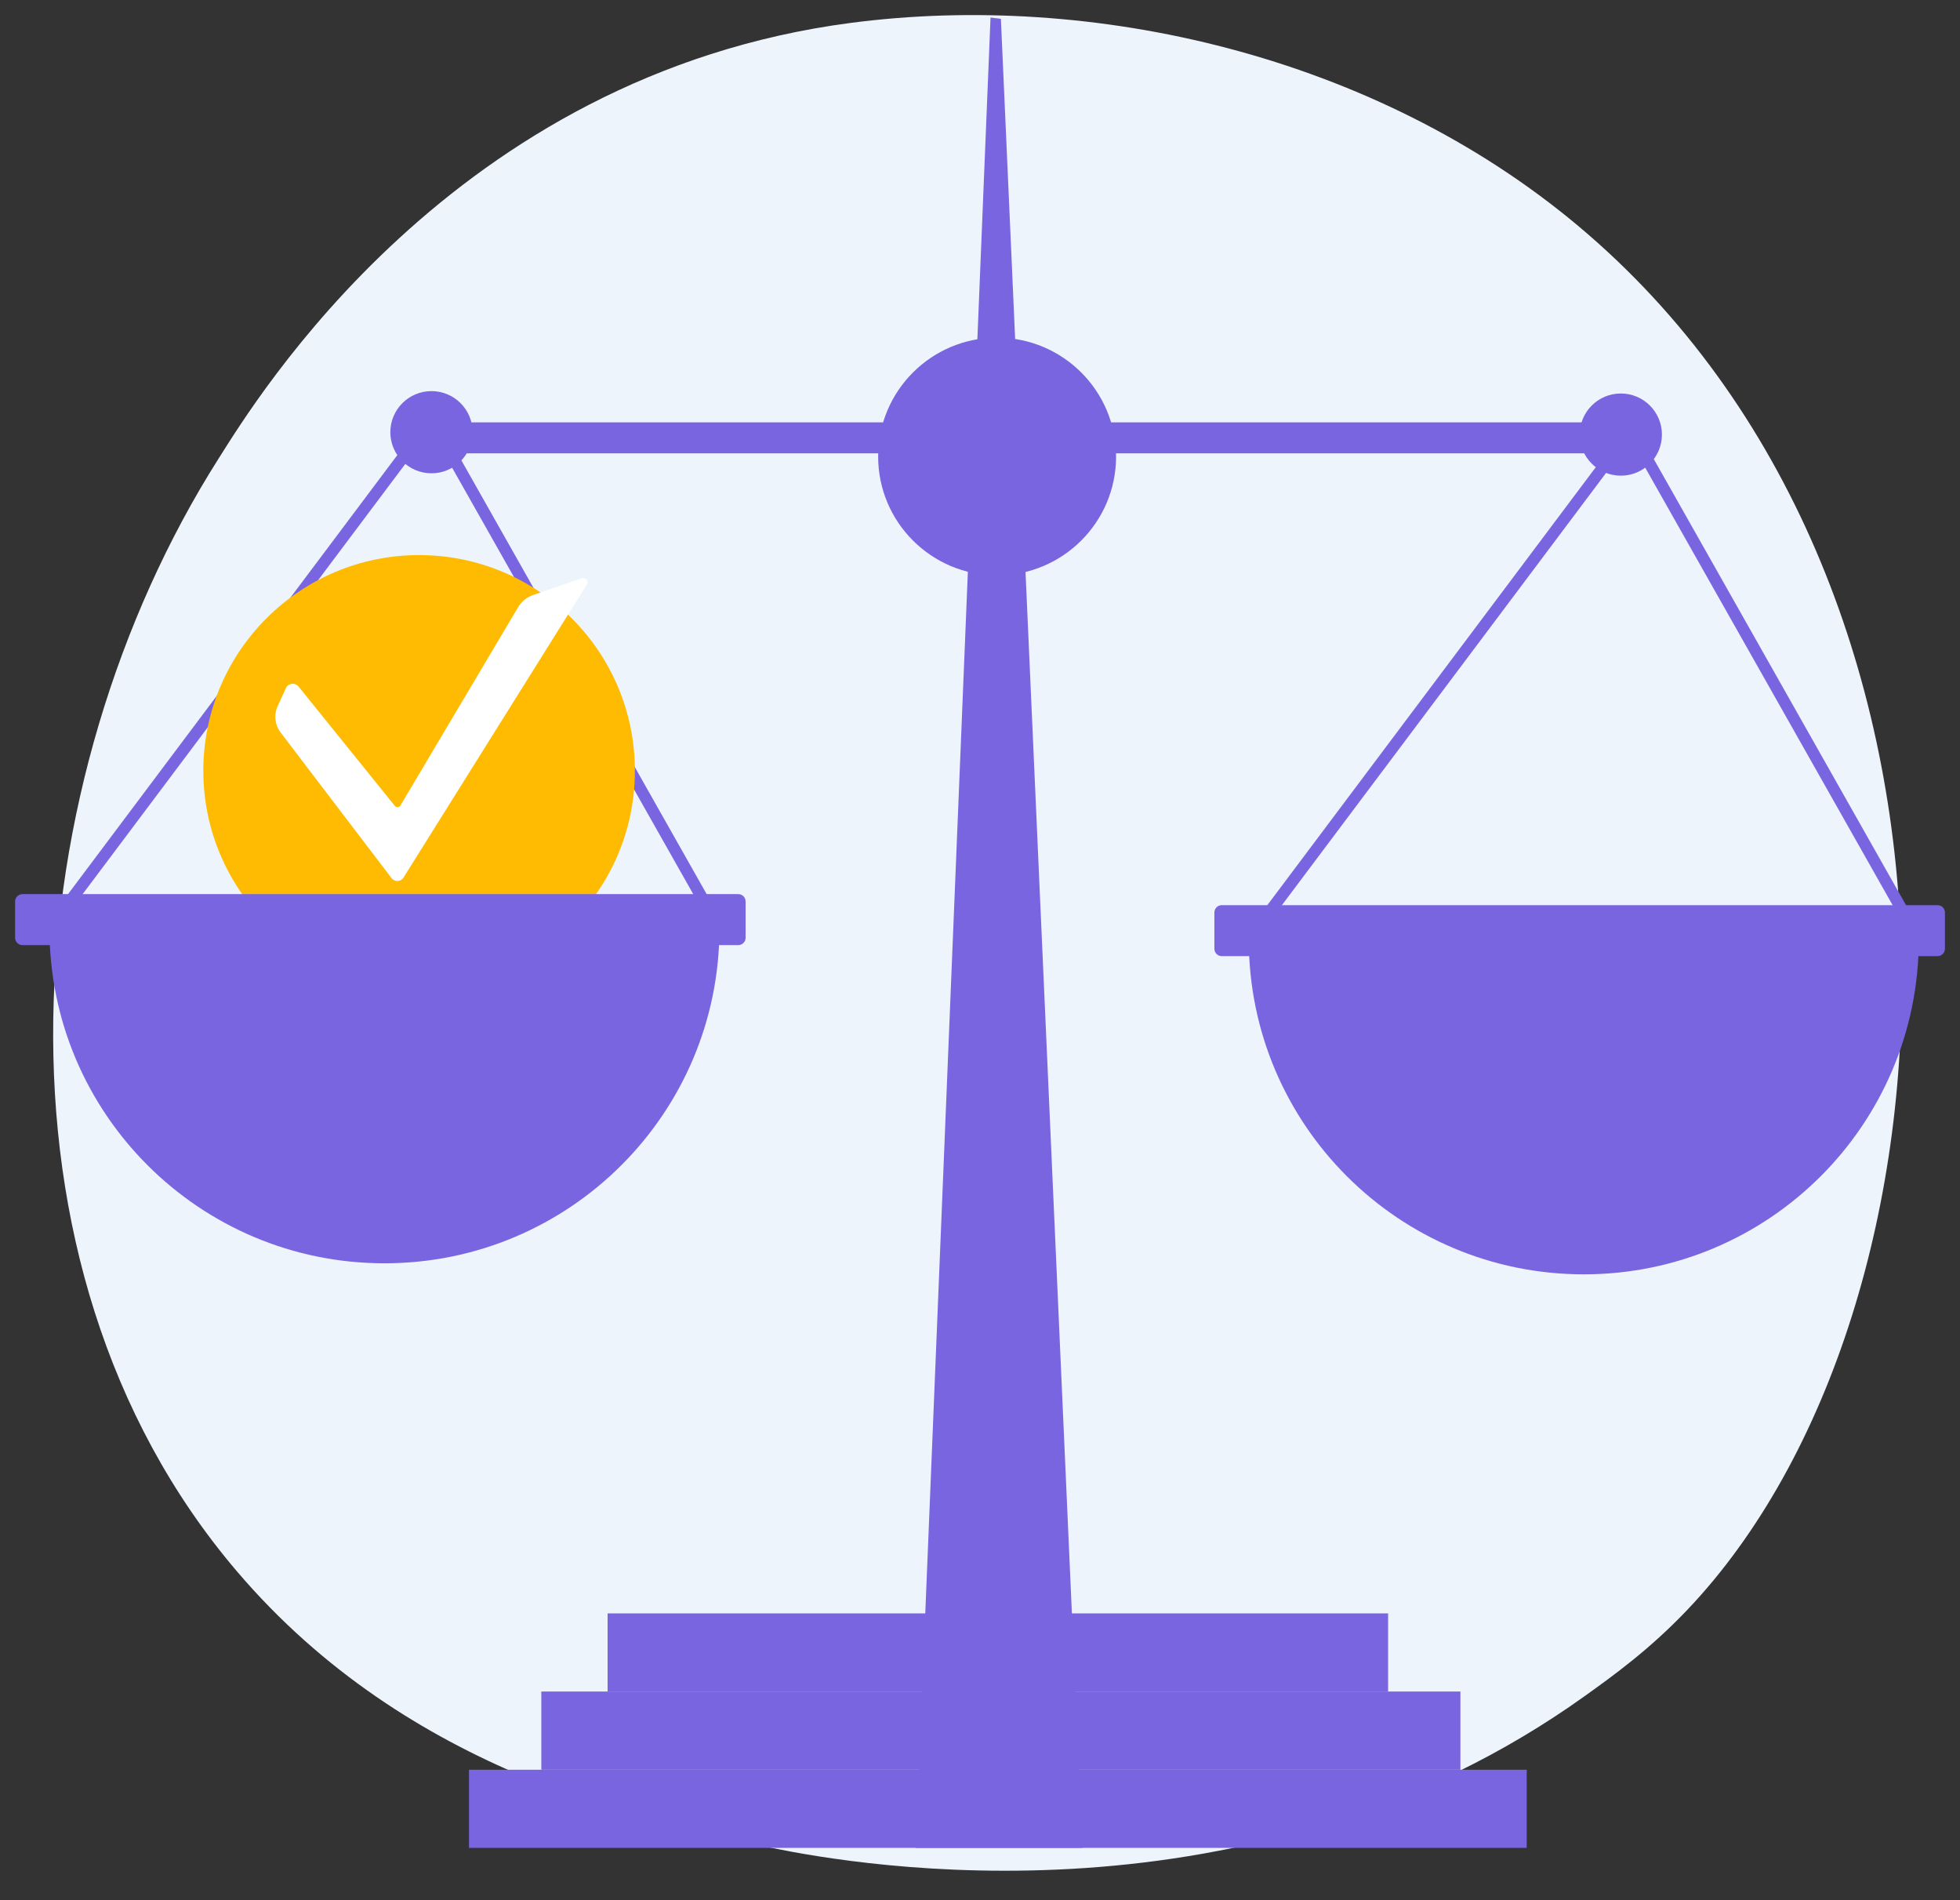 <svg width="65" height="63" viewBox="0 0 65 63" fill="none" xmlns="http://www.w3.org/2000/svg">
<rect x="0" y="0" width="65" height="63" fill="#333333" stroke="none"/>
<path d="M55.961 53.373C54.702 54.697 53.511 55.551 52.57 56.226C41.508 64.154 28.419 61.843 25.637 61.279C21.529 60.445 13.588 58.834 7.848 52.09C-0.838 41.887 0.515 25.811 7.252 15.2C8.484 13.259 14.993 2.486 28.224 0.758C36.23 -0.287 45.564 1.821 52.323 7.478C66.511 19.353 65.501 43.341 55.961 53.373Z" fill="#EEF4FB"/>
<path d="M35.894 61.27H30.367L32.849 0.582L33.193 0.625L35.894 61.27Z" fill="#7A65E1"/>
<path d="M46.034 53.495H20.15V56.087H46.034V53.495Z" fill="#7A65E1"/>
<path d="M48.432 56.086H17.952V58.678H48.432V56.086Z" fill="#7A65E1"/>
<path d="M50.631 58.679H15.554V61.27H50.631V58.679Z" fill="#7A65E1"/>
<path d="M54.632 14.004H13.632V15.031H54.632V14.004Z" fill="#7A65E1"/>
<path d="M1.795 30.907L1.485 30.674L14.332 13.55L24.028 30.695L23.691 30.886L14.286 14.256L1.795 30.907Z" fill="#7A65E1"/>
<path d="M14.309 15.693C15.062 15.693 15.673 15.083 15.673 14.33C15.673 13.578 15.062 12.968 14.309 12.968C13.556 12.968 12.945 13.578 12.945 14.33C12.945 15.083 13.556 15.693 14.309 15.693Z" fill="#7A65E1"/>
<path d="M41.569 31.27L41.259 31.038L54.105 13.913L63.802 31.059L63.465 31.249L54.059 14.619L41.569 31.27Z" fill="#7A65E1"/>
<path d="M33.067 19.078C35.246 19.078 37.013 17.313 37.013 15.137C37.013 12.96 35.246 11.195 33.067 11.195C30.888 11.195 29.122 12.96 29.122 15.137C29.122 17.313 30.888 19.078 33.067 19.078Z" fill="#7A65E1"/>
<path d="M53.752 15.772C54.505 15.772 55.115 15.162 55.115 14.409C55.115 13.657 54.505 13.047 53.752 13.047C52.998 13.047 52.388 13.657 52.388 14.409C52.388 15.162 52.998 15.772 53.752 15.772Z" fill="#7A65E1"/>
<path d="M52.524 42.253C58.66 42.253 63.633 37.284 63.633 31.154H41.414C41.414 37.284 46.388 42.253 52.524 42.253Z" fill="#7A65E1"/>
<path d="M64.257 31.702H40.516C40.383 31.702 40.273 31.593 40.273 31.459V30.254C40.273 30.121 40.383 30.012 40.516 30.012H64.257C64.391 30.012 64.5 30.121 64.5 30.254V31.459C64.5 31.593 64.391 31.702 64.257 31.702Z" fill="#7A65E1"/>
<path d="M13.899 32.702C17.851 32.702 21.055 29.502 21.055 25.554C21.055 21.606 17.851 18.405 13.899 18.405C9.947 18.405 6.743 21.606 6.743 25.554C6.743 29.502 9.947 32.702 13.899 32.702Z" fill="#FEBB02"/>
<path d="M9.306 24.287L12.988 29.12C13.086 29.248 13.292 29.24 13.378 29.103L19.465 19.376C19.536 19.264 19.418 19.131 19.288 19.176L17.689 19.725C17.475 19.799 17.296 19.942 17.185 20.129L13.278 26.71C13.24 26.774 13.143 26.781 13.095 26.722L9.9 22.763C9.787 22.623 9.557 22.65 9.484 22.811L9.206 23.419C9.076 23.705 9.114 24.034 9.306 24.287Z" fill="white"/>
<path d="M12.749 41.887C18.885 41.887 23.859 36.918 23.859 30.789H1.64C1.64 36.918 6.614 41.887 12.749 41.887Z" fill="#7A65E1"/>
<path d="M24.485 31.337H0.744C0.61 31.337 0.501 31.227 0.501 31.094V29.889C0.501 29.756 0.61 29.646 0.744 29.646H24.485C24.618 29.646 24.727 29.756 24.727 29.889V31.094C24.727 31.227 24.618 31.337 24.485 31.337Z" fill="#7A65E1"/>
</svg>
